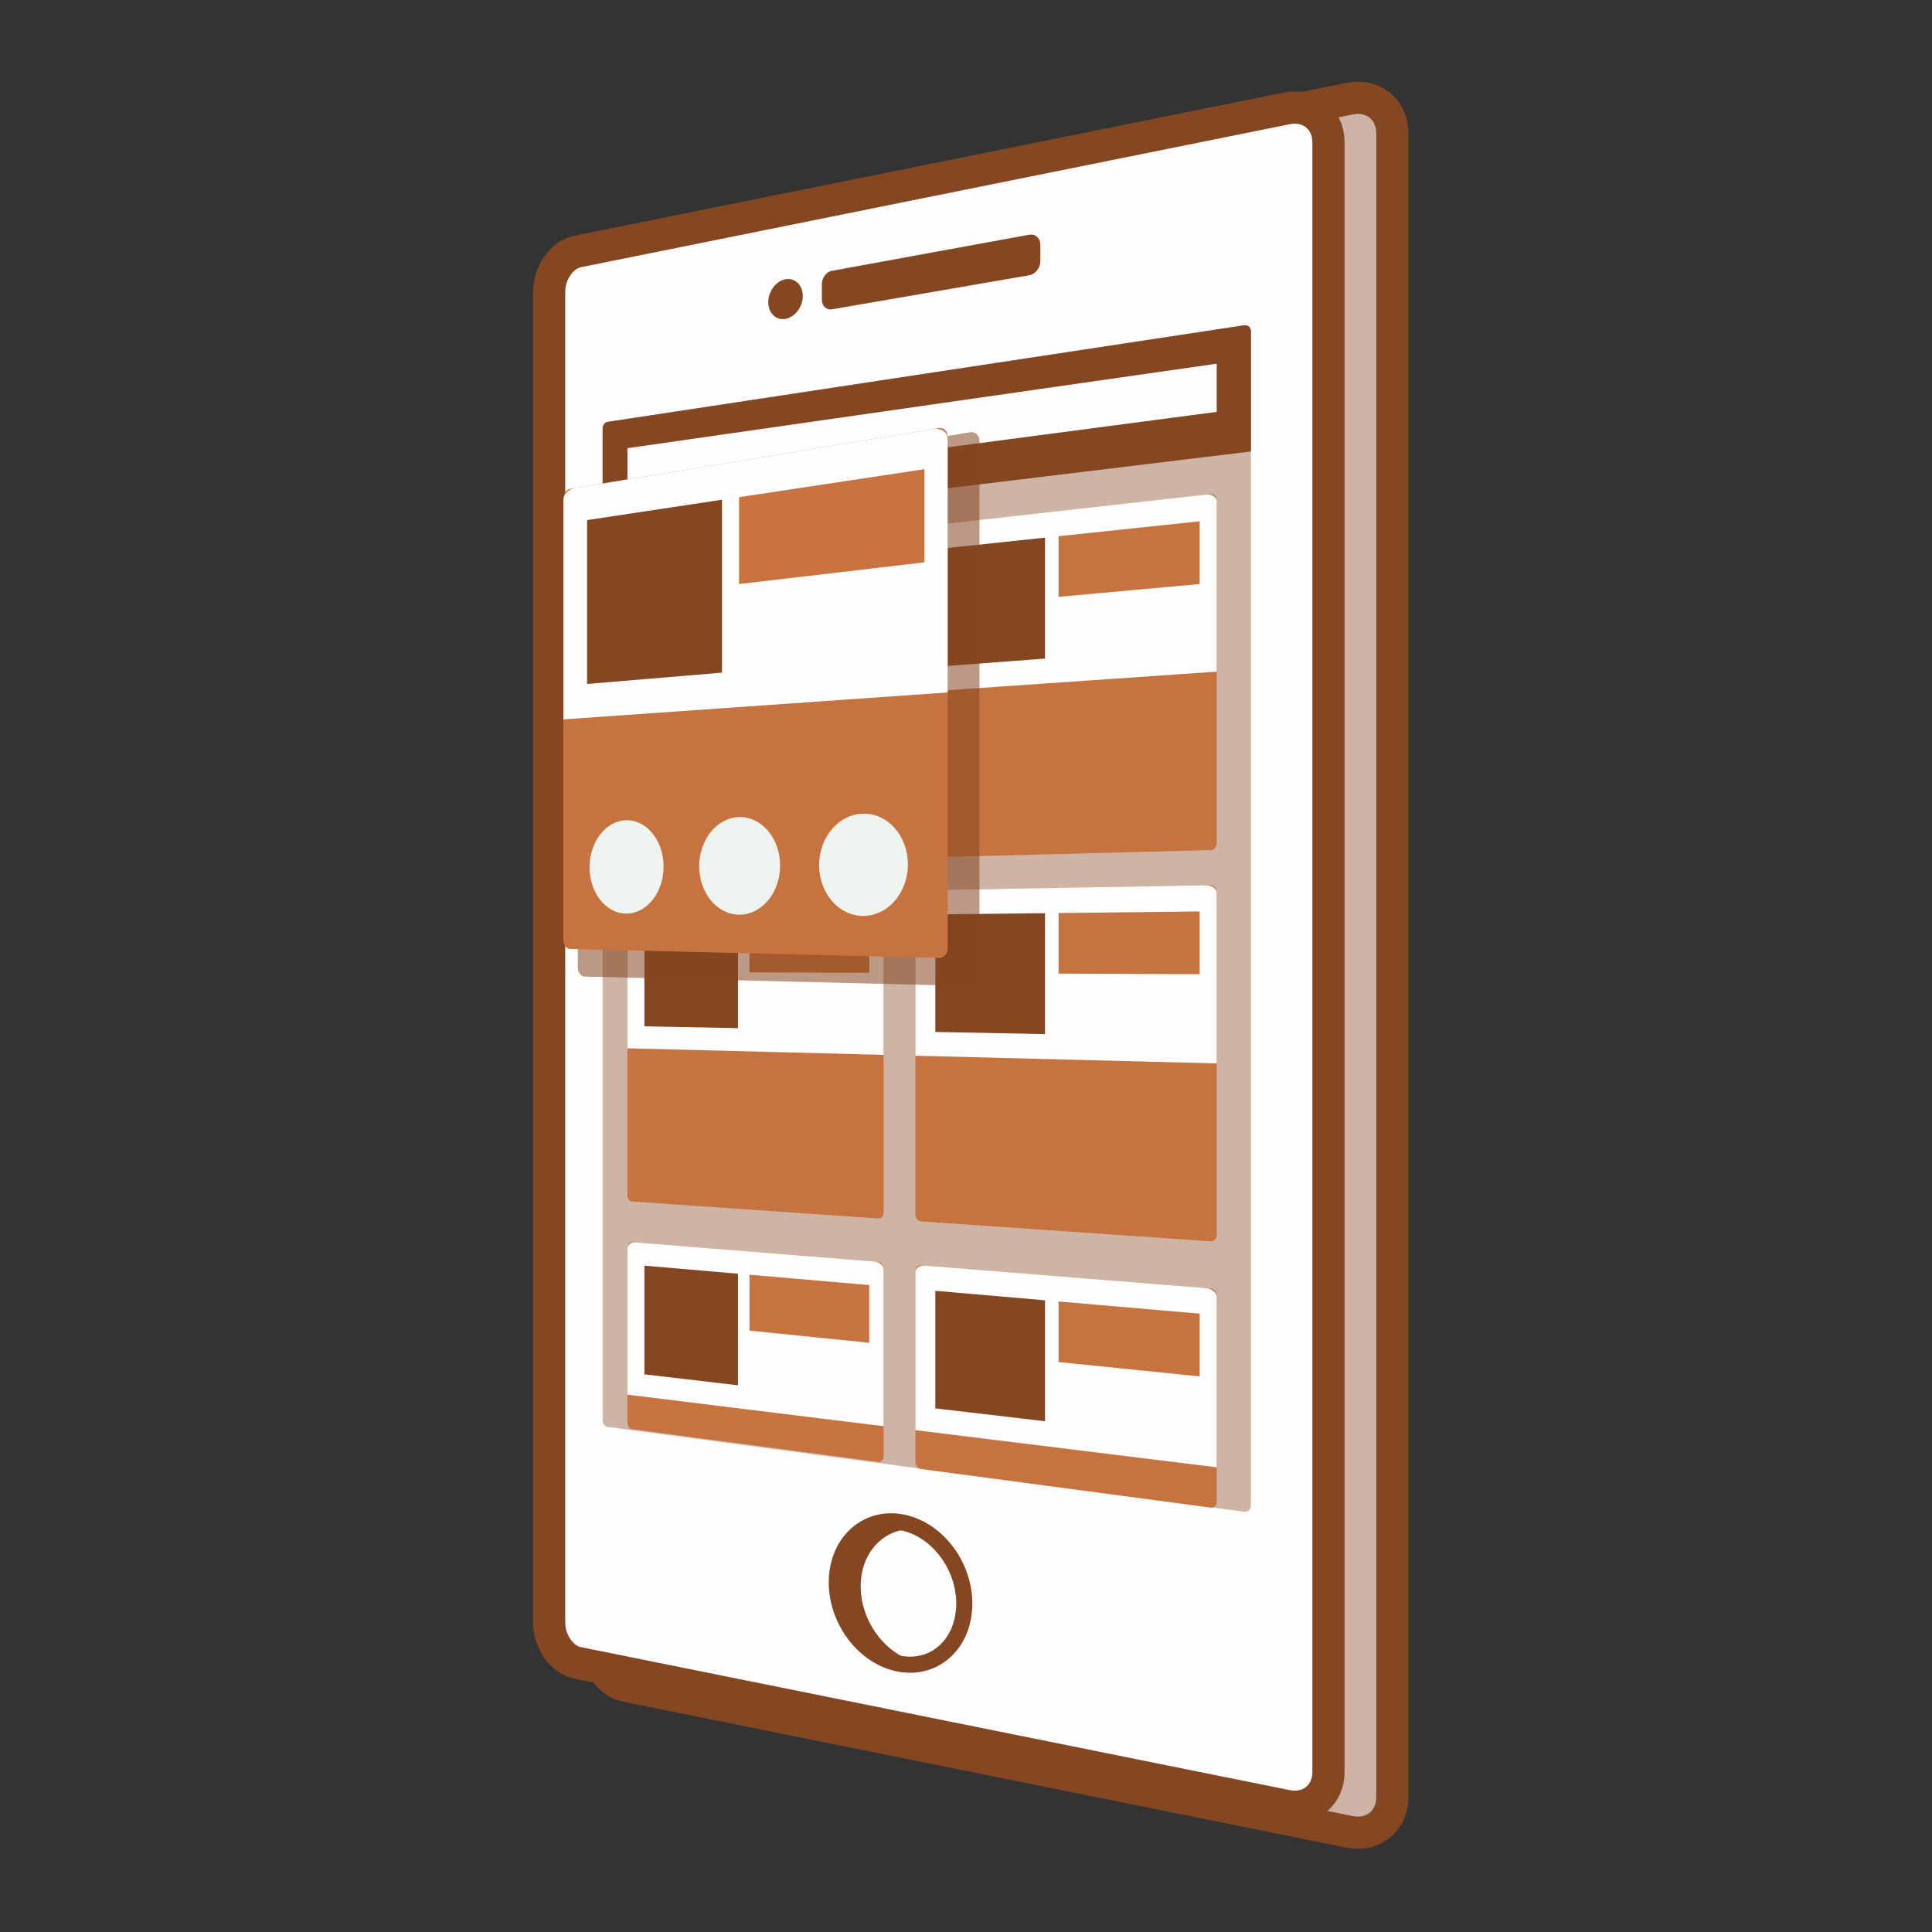 <?xml version="1.0" encoding="UTF-8"?>
<svg width="120px" height="120px" viewBox="0 0 120 120" version="1.1" xmlns="http://www.w3.org/2000/svg" xmlns:xlink="http://www.w3.org/1999/xlink">
    <rect x="0" y="0" width="120" height="120" fill="#333333" stroke="none"/>
    <!-- Generator: Sketch 41.2 (35397) - http://www.bohemiancoding.com/sketch -->
    <title>uid</title>
    <desc>Created with Sketch.</desc>
    <defs></defs>
    <g id="Page-1" stroke="none" stroke-width="1" fill="none" fill-rule="evenodd">
        <g id="iPad-Pro-Portrait-Copy" transform="translate(-508, -475)">
            <g id="Group-6" transform="translate(542, 481)">
                <g id="Page-1-Copy">
                    <path d="M49.821,107.779 L4.866,98.709 C3.864,98.508 3.059,97.362 3.059,96.151 L3.059,11.758 C3.059,10.545 3.864,9.399 4.866,9.198 L49.821,0.128 C51.284,-0.167 52.482,0.795 52.482,2.28 L52.482,105.628 C52.482,107.112 51.284,108.074 49.821,107.779" id="Fill-4" fill="#FEFEFE"></path>
                    <path d="M49.821,107.779 L4.866,98.709 C3.864,98.508 3.059,97.362 3.059,96.151 L3.059,11.758 C3.059,10.545 3.864,9.399 4.866,9.198 L49.821,0.128 C51.284,-0.167 52.482,0.795 52.482,2.28 L52.482,105.628 C52.482,107.112 51.284,108.074 49.821,107.779 Z" id="Stroke-6" stroke="#844722" stroke-width="2" fill="#CCB3A5"></path>
                    <path d="M45.907,106.168 L1.879,97.286 C0.898,97.088 0.108,95.967 0.108,94.78 L0.108,12.124 C0.108,10.937 0.898,9.816 1.879,9.618 L45.907,0.736 C47.341,0.446 48.514,1.388 48.514,2.843 L48.514,104.061 C48.514,105.515 47.341,106.458 45.907,106.168" id="Fill-8" fill="#FEFEFE"></path>
                    <path d="M45.907,106.168 L1.879,97.286 C0.898,97.088 0.108,95.967 0.108,94.78 L0.108,12.124 C0.108,10.937 0.898,9.816 1.879,9.618 L45.907,0.736 C47.341,0.446 48.514,1.388 48.514,2.843 L48.514,104.061 C48.514,105.515 47.341,106.458 45.907,106.168 Z" id="Stroke-10" stroke="#844722" stroke-width="2" fill="#FDFDFD"></path>
                    <path d="M43.275,87.895 L3.733,82.631 C3.566,82.608 3.431,82.428 3.431,82.226 L3.431,20.614 C3.431,20.413 3.566,20.23 3.733,20.204 L43.275,14.205 C43.507,14.171 43.697,14.334 43.697,14.572 L43.697,87.522 C43.697,87.758 43.507,87.927 43.275,87.895" id="Fill-12" fill="#844722" opacity="0.4"></path>
                    <path d="M29.922,11.098 L17.673,13.213 C17.328,13.273 17.049,13.004 17.049,12.614 L17.049,11.642 C17.049,11.251 17.328,10.883 17.673,10.821 L29.922,8.58 C30.306,8.51 30.618,8.788 30.618,9.201 L30.618,10.229 C30.618,10.644 30.306,11.032 29.922,11.098" id="Fill-14" fill="#844722"></path>
                    <path d="M15.862,12.387 C15.862,13.069 15.378,13.704 14.784,13.807 C14.194,13.909 13.719,13.444 13.719,12.767 C13.719,12.092 14.194,11.456 14.784,11.349 C15.378,11.239 15.862,11.705 15.862,12.387" id="Fill-16" fill="#844722"></path>
                    <path d="M19.459,92.533 C19.459,90.498 20.792,89.025 22.557,88.973 C22.363,88.908 22.166,88.848 21.963,88.818 C19.929,88.514 18.305,90.094 18.305,92.34 C18.305,94.588 19.929,96.707 21.963,97.08 C22.166,97.119 22.363,97.122 22.557,97.124 C20.792,96.483 19.459,94.567 19.459,92.533" id="Fill-18" fill="#844722"></path>
                    <path d="M43.697,22.043 L3.431,26.924 L3.431,20.611 C3.431,20.411 3.564,20.23 3.729,20.204 L43.28,14.204 C43.509,14.169 43.697,14.332 43.697,14.567 L43.697,22.043 Z" id="Fill-20" fill="#844722"></path>
                    <polygon id="Fill-22" fill="#FEFEFE" points="41.571 19.582 4.971 24.405 4.971 21.838 41.571 16.589"></polygon>
                    <path d="M41.172,46.803 L23.205,47.268 C23.014,47.273 22.861,47.107 22.861,46.897 L22.861,27.119 C22.861,26.909 23.014,26.722 23.205,26.701 L41.172,24.687 C41.393,24.661 41.572,24.826 41.572,25.052 L41.572,46.383 C41.572,46.609 41.393,46.798 41.172,46.803" id="Fill-24" fill="#C7733F"></path>
                    <path d="M22.86,37.008 L22.86,27.196 C22.86,26.944 23.119,26.71 23.44,26.673 L40.899,24.717 C41.271,24.676 41.571,24.861 41.571,25.134 L41.571,35.717" id="Fill-26" fill="#FEFEFE"></path>
                    <polygon id="Fill-28" fill="#C7733F" points="40.515 26.378 31.747 27.305 31.747 31.07 40.515 30.275"></polygon>
                    <polygon id="Fill-30" fill="#844722" points="30.91 34.906 24.094 35.419 24.094 28.115 30.91 27.395"></polygon>
                    <path d="M20.546,69.681 L5.265,68.629 C5.102,68.618 4.97,68.452 4.97,68.257 L4.97,49.965 C4.97,49.771 5.102,49.611 5.265,49.608 L20.546,49.342 C20.732,49.339 20.883,49.505 20.883,49.714 L20.883,69.326 C20.883,69.535 20.732,69.693 20.546,69.681" id="Fill-32" fill="#C7733F"></path>
                    <path d="M4.97,59.111 L4.97,50.035 C4.97,49.802 5.193,49.609 5.467,49.604 L20.315,49.346 C20.628,49.34 20.883,49.538 20.883,49.788 L20.883,59.519" id="Fill-34" fill="#FEFEFE"></path>
                    <polygon id="Fill-36" fill="#C7733F" points="19.99 50.84 12.551 50.923 12.551 54.393 19.99 54.424"></polygon>
                    <polygon id="Fill-38" fill="#844722" points="11.839 57.86 6.025 57.747 6.025 50.995 11.839 50.931"></polygon>
                    <path d="M41.172,71.099 L23.205,69.863 C23.014,69.849 22.861,69.669 22.861,69.459 L22.861,49.681 C22.861,49.471 23.014,49.299 23.205,49.296 L41.172,48.983 C41.393,48.978 41.572,49.159 41.572,49.386 L41.572,70.716 C41.572,70.943 41.393,71.115 41.172,71.099" id="Fill-40" fill="#C7733F"></path>
                    <path d="M22.86,59.571 L22.86,49.758 C22.86,49.507 23.119,49.296 23.44,49.291 L40.899,48.988 C41.271,48.981 41.571,49.196 41.571,49.467 L41.571,60.052" id="Fill-42" fill="#FEFEFE"></path>
                    <polygon id="Fill-44" fill="#C7733F" points="40.515 50.612 31.747 50.709 31.747 54.472 40.515 54.509"></polygon>
                    <polygon id="Fill-46" fill="#844722" points="30.91 58.23 24.094 58.098 24.094 50.794 30.91 50.719"></polygon>
                    <path d="M20.546,84.798 L5.265,82.767 C5.102,82.746 4.97,82.571 4.97,82.377 L4.97,71.477 C4.97,71.283 5.102,71.135 5.265,71.149 L20.546,72.375 C20.732,72.39 20.883,72.571 20.883,72.779 L20.883,84.465 C20.883,84.675 20.732,84.822 20.546,84.798" id="Fill-48" fill="#C7733F"></path>
                    <path d="M4.97,80.624 L4.97,71.547 C4.97,71.315 5.193,71.143 5.467,71.165 L20.315,72.356 C20.628,72.382 20.883,72.604 20.883,72.854 L20.883,82.585" id="Fill-50" fill="#FEFEFE"></path>
                    <polygon id="Fill-52" fill="#C7733F" points="19.99 73.818 12.551 73.175 12.551 76.646 19.99 77.403"></polygon>
                    <polygon id="Fill-54" fill="#844722" points="11.839 80.043 6.025 79.363 6.025 72.611 11.839 73.114"></polygon>
                    <path d="M41.172,87.636 L23.205,85.242 C23.014,85.216 22.861,85.025 22.861,84.815 L22.861,72.94 C22.861,72.73 23.014,72.572 23.205,72.588 L41.172,74.029 C41.393,74.046 41.572,74.244 41.572,74.471 L41.572,87.278 C41.572,87.505 41.393,87.665 41.172,87.636" id="Fill-56" fill="#C7733F"></path>
                    <path d="M22.86,82.83 L22.86,73.017 C22.86,72.765 23.119,72.581 23.44,72.607 L40.899,74.006 C41.271,74.038 41.571,74.281 41.571,74.553 L41.571,85.136" id="Fill-58" fill="#FEFEFE"></path>
                    <polygon id="Fill-60" fill="#C7733F" points="40.515 75.594 31.747 74.836 31.747 78.599 40.515 79.491"></polygon>
                    <polygon id="Fill-62" fill="#844722" points="30.91 82.275 24.094 81.478 24.094 74.174 30.91 74.764"></polygon>
                    <path d="M25.893,93.603 C25.893,96.077 24.074,97.745 21.868,97.337 C19.702,96.936 17.975,94.678 17.975,92.286 C17.975,89.894 19.702,88.21 21.868,88.531 C24.074,88.856 25.893,91.13 25.893,93.603 Z" id="Stroke-64" stroke="#844722"></path>
                    <path d="M26.265,55.241 L2.316,54.656 C2.08,54.649 1.889,54.397 1.889,54.093 L1.889,25.416 C1.889,25.11 2.08,24.833 2.316,24.793 L26.265,20.849 C26.579,20.797 26.836,21.042 26.836,21.394 L26.836,54.616 C26.836,54.968 26.579,55.247 26.265,55.241" id="Fill-74" fill="#844722" opacity="0.547"></path>
                    <path d="M24.316,53.499 L1.402,52.939 C1.176,52.934 0.992,52.692 0.992,52.401 L0.992,24.963 C0.992,24.671 1.176,24.406 1.402,24.367 L24.316,20.594 C24.616,20.543 24.861,20.778 24.861,21.115 L24.861,52.901 C24.861,53.239 24.616,53.506 24.316,53.499" id="Fill-76" fill="#C7733F"></path>
                    <path d="M0.992,38.682 L0.992,25.068 C0.992,24.718 1.301,24.384 1.683,24.322 L23.943,20.654 C24.45,20.572 24.861,20.831 24.861,21.236 L24.861,37.009" id="Fill-78" fill="#FEFEFE"></path>
                    <polygon id="Fill-80" fill="#C8733F" points="23.421 23.142 11.903 24.879 11.903 30.278 23.421 28.926"></polygon>
                    <polygon id="Fill-82" fill="#844722" points="10.845 35.779 2.464 36.482 2.464 26.303 10.845 25.039"></polygon>
                    <path d="M14.454,47.76 C14.454,49.459 13.301,50.827 11.902,50.813 C10.528,50.8 9.429,49.454 9.429,47.805 C9.429,46.158 10.528,44.792 11.902,44.752 C13.301,44.714 14.454,46.061 14.454,47.76" id="Fill-84" fill="#EEF3F0"></path>
                    <path d="M22.392,47.688 C22.392,49.471 21.126,50.903 19.59,50.889 C18.082,50.873 16.878,49.464 16.878,47.739 C16.878,46.013 18.082,44.581 19.59,44.54 C21.126,44.496 22.392,45.906 22.392,47.688" id="Fill-86" fill="#EEF3F0"></path>
                    <path d="M7.216,47.826 C7.216,49.45 6.162,50.757 4.883,50.745 C3.625,50.733 2.618,49.445 2.618,47.867 C2.618,46.289 3.625,44.982 4.883,44.948 C6.162,44.913 7.216,46.201 7.216,47.826" id="Fill-88" fill="#EEF3F0"></path>
                </g>
            </g>
        </g>
    </g>
</svg>